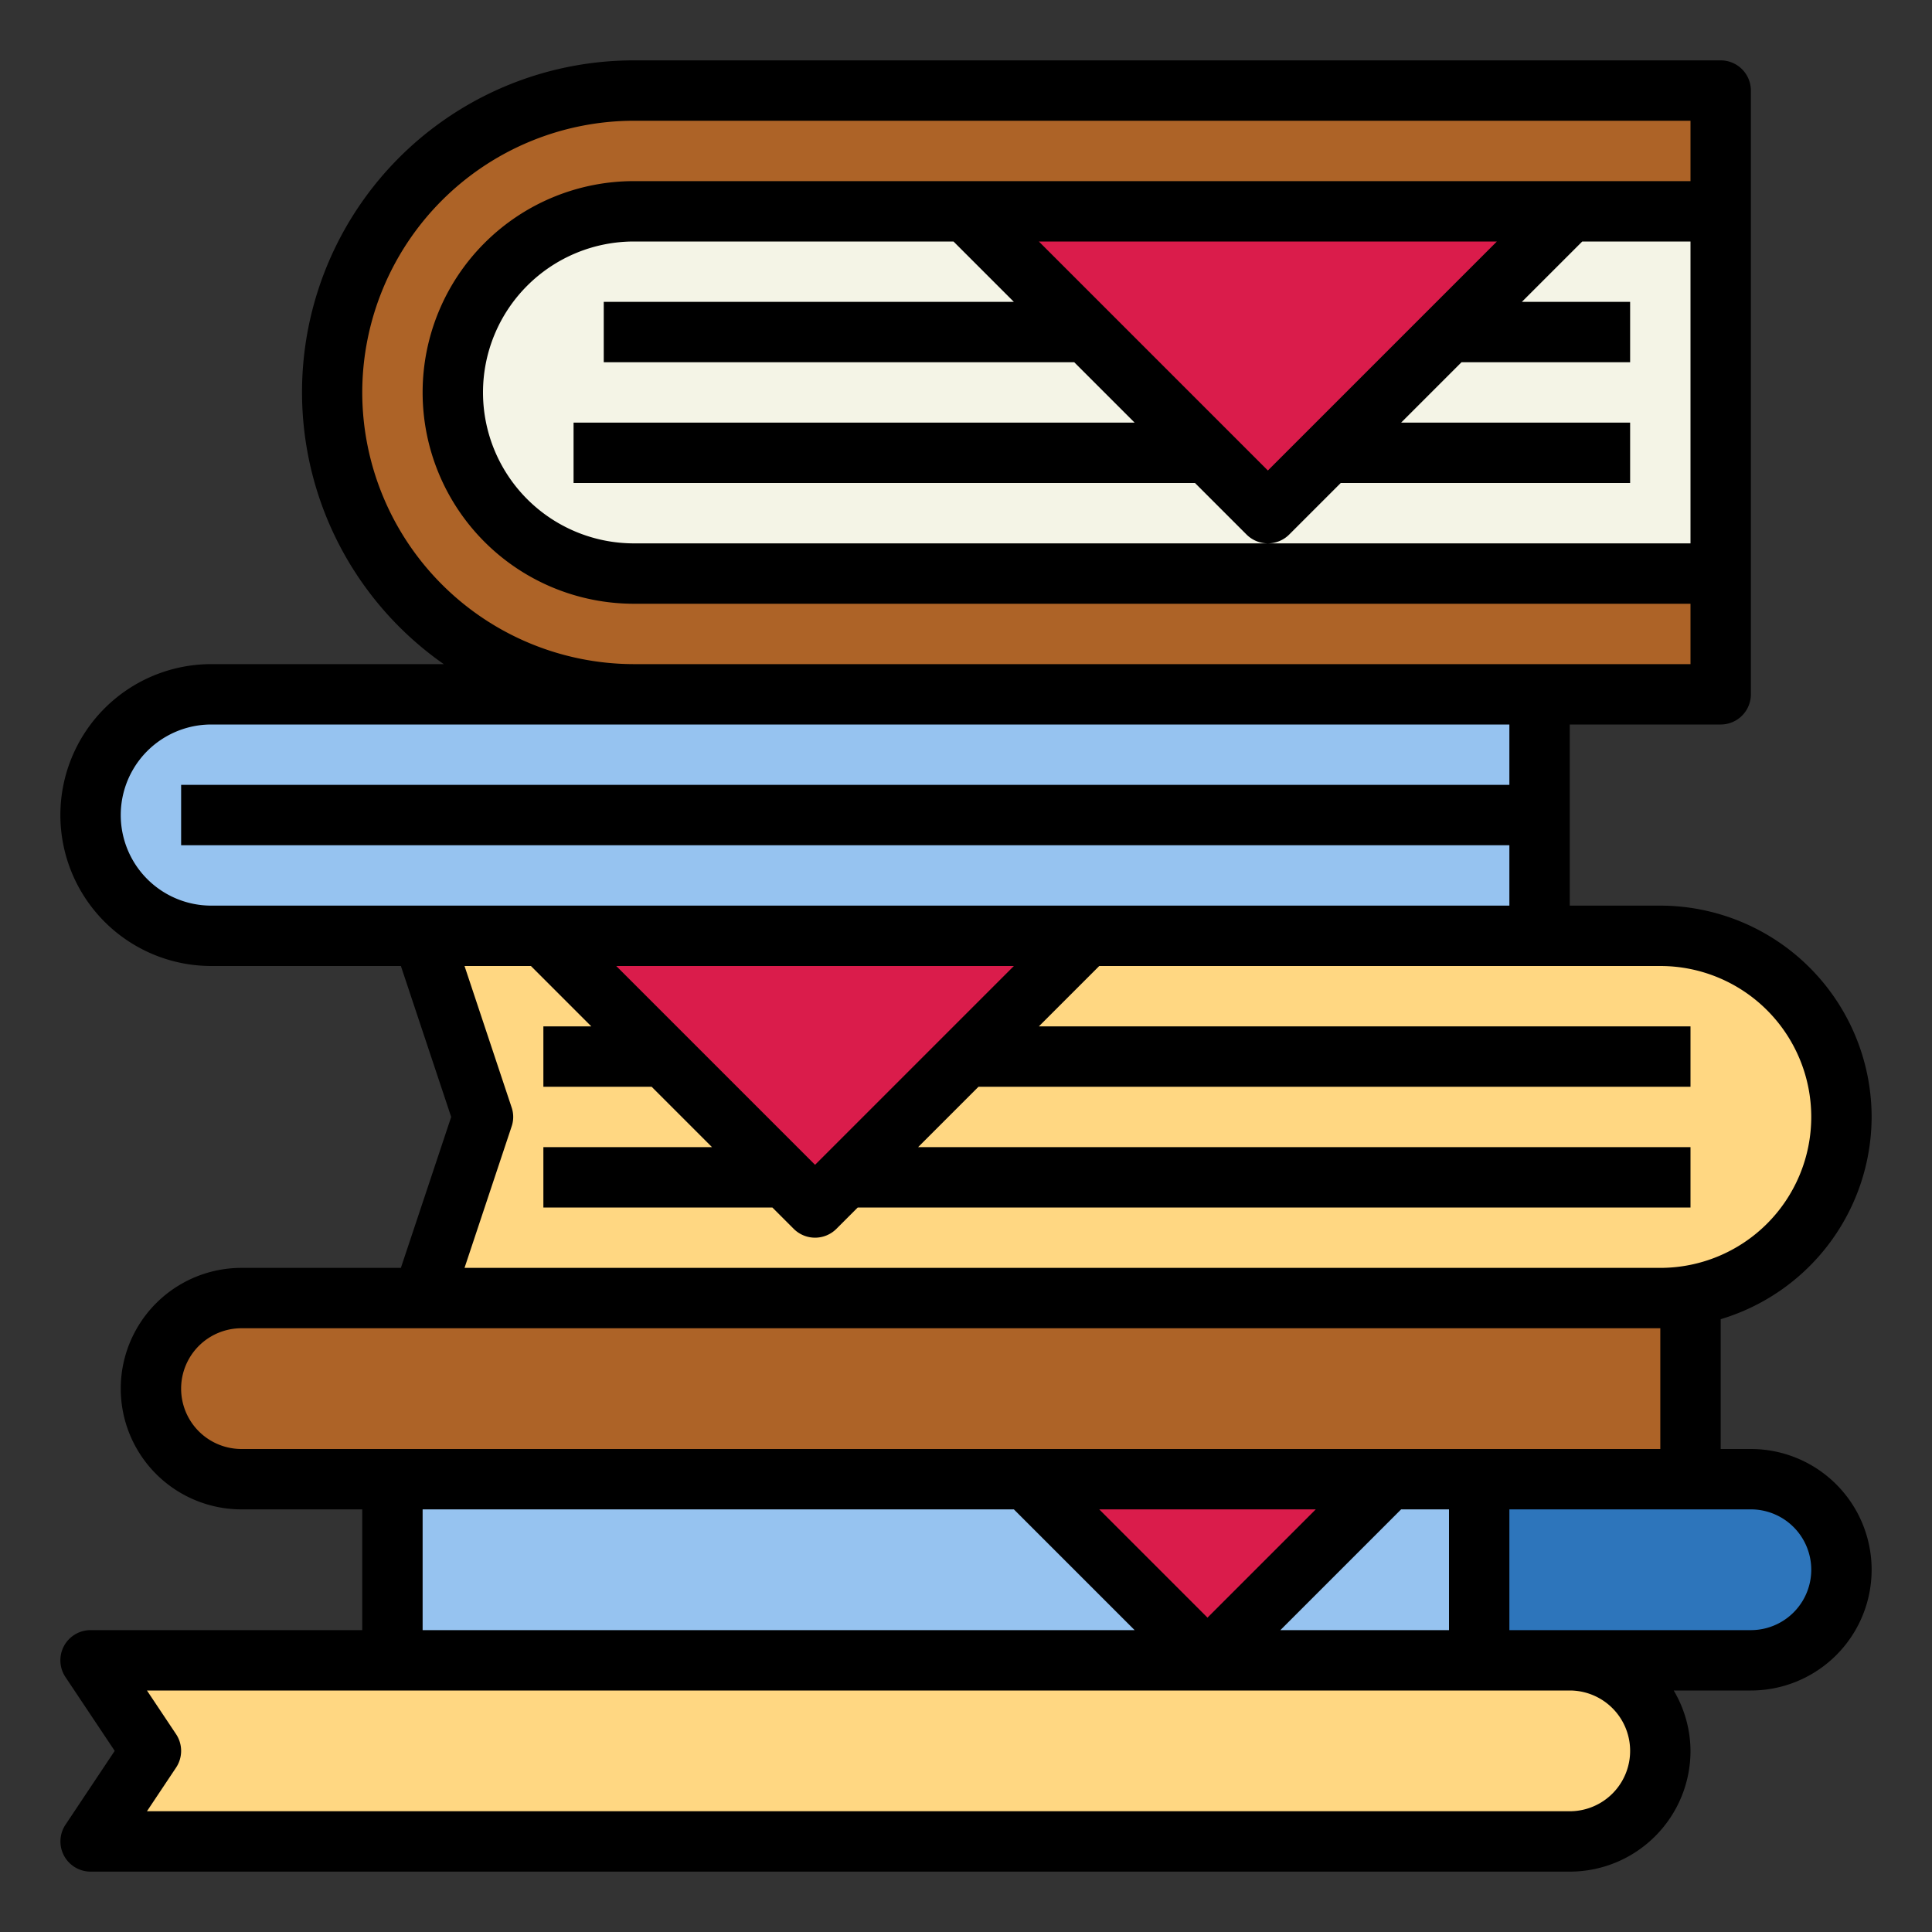 <svg height="512" viewBox="0 0 64 64" width="512" xmlns="http://www.w3.org/2000/svg">
    <rect x="0" y="0" width="64" height="64" fill="#333333" stroke="none"/>
    <g id="Filled_outline" data-name="Filled outline">
        <path d="m21 3h36a0 0 0 0 1 0 0v20a0 0 0 0 1 0 0h-36a10 10 0 0 1 -10-10 10 10 0 0 1 10-10z" fill="#ad6327"/>
        <path d="m21 7h36a0 0 0 0 1 0 0v12a0 0 0 0 1 0 0h-36a6 6 0 0 1 -6-6 6 6 0 0 1 6-6z" fill="#f4f4e6"/>
        <path d="m52 61h-49l2-3-2-3h49a3 3 0 0 1 3 3 3 3 0 0 1 -3 3z" fill="#ffd782"/>
        <path d="m13 49h45a3 3 0 0 1 3 3 3 3 0 0 1 -3 3h-45a0 0 0 0 1 0 0v-6a0 0 0 0 1 0 0z" fill="#96c3f0"/>
        <path d="m8 43h48a0 0 0 0 1 0 0v6a0 0 0 0 1 0 0h-48a3 3 0 0 1 -3-3 3 3 0 0 1 3-3z" fill="#ad6327"/>
        <path d="m55 43h-41l2-6-2-6h41a6 6 0 0 1 6 6 6 6 0 0 1 -6 6z" fill="#ffd782"/>
        <path d="m51 31h-44a4 4 0 0 1 -4-4 4 4 0 0 1 4-4h44z" fill="#96c3f0"/>
        <path d="m46 49-6 6-6-6z" fill="#da1c4b"/>
        <path d="m49 49h9a3 3 0 0 1 3 3 3 3 0 0 1 -3 3h-9a0 0 0 0 1 0 0v-6a0 0 0 0 1 0 0z" fill="#2d75bb"/>
        <path d="m52 7-10 10-10-10z" fill="#da1c4b"/>
        <path d="m18 31 9 9 9-9z" fill="#da1c4b"/>
        <path d="m62 37a7.009 7.009 0 0 0 -7-7h-3v-6h5a1 1 0 0 0 1-1v-20a1 1 0 0 0 -1-1h-36a10.991 10.991 0 0 0 -6.3 20h-7.7a5 5 0 0 0 0 10h6.28l1.666 5-1.666 5h-5.28a4 4 0 0 0 0 8h4v4h-9a1 1 0 0 0 -.832 1.555l1.632 2.445-1.63 2.445a1 1 0 0 0 .83 1.555h49a4 4 0 0 0 4-4 3.959 3.959 0 0 0 -.556-2h2.556a4 4 0 0 0 0-8h-1v-4.3a7.01 7.01 0 0 0 5-6.7zm-6-19h-35a5 5 0 0 1 0-10h10.586l2 2h-13.586v2h15.586l2 2h-18.586v2h20.586l1.707 1.707a1 1 0 0 0 1.414 0l1.707-1.707h9.586v-2h-7.586l2-2h5.586v-2h-3.586l2-2h3.586zm-21.586-10h15.172l-7.586 7.586zm-22.414 5a9.01 9.01 0 0 1 9-9h35v2h-35a7 7 0 0 0 0 14h35v2h-35a9.01 9.01 0 0 1 -9-9zm-5 17a3 3 0 0 1 0-6h43v2h-44v2h44v2zm26.586 2-6.586 6.586-6.586-6.586zm-25.586 16a2 2 0 0 1 0-4h47v4zm28.414 2h7.172l-3.586 3.586zm1.172 4h-23.586v-4h19.586zm8.828-4h1.586v4h-5.586zm5.586 10h-47.132l.964-1.445a1 1 0 0 0 0-1.11l-.964-1.445h47.132a2 2 0 0 1 0 4zm6-10a2 2 0 0 1 0 4h-8v-4zm-3-8h-39.612l1.56-4.684a.977.977 0 0 0 0-.632l-1.56-4.684h2.2l2 2h-1.588v2h3.586l2 2h-5.586v2h7.586l.707.707a1 1 0 0 0 1.414 0l.707-.707h27.586v-2h-25.586l2-2h23.586v-2h-21.586l2-2h18.586a5 5 0 0 1 0 10z"/>
    </g>
</svg>